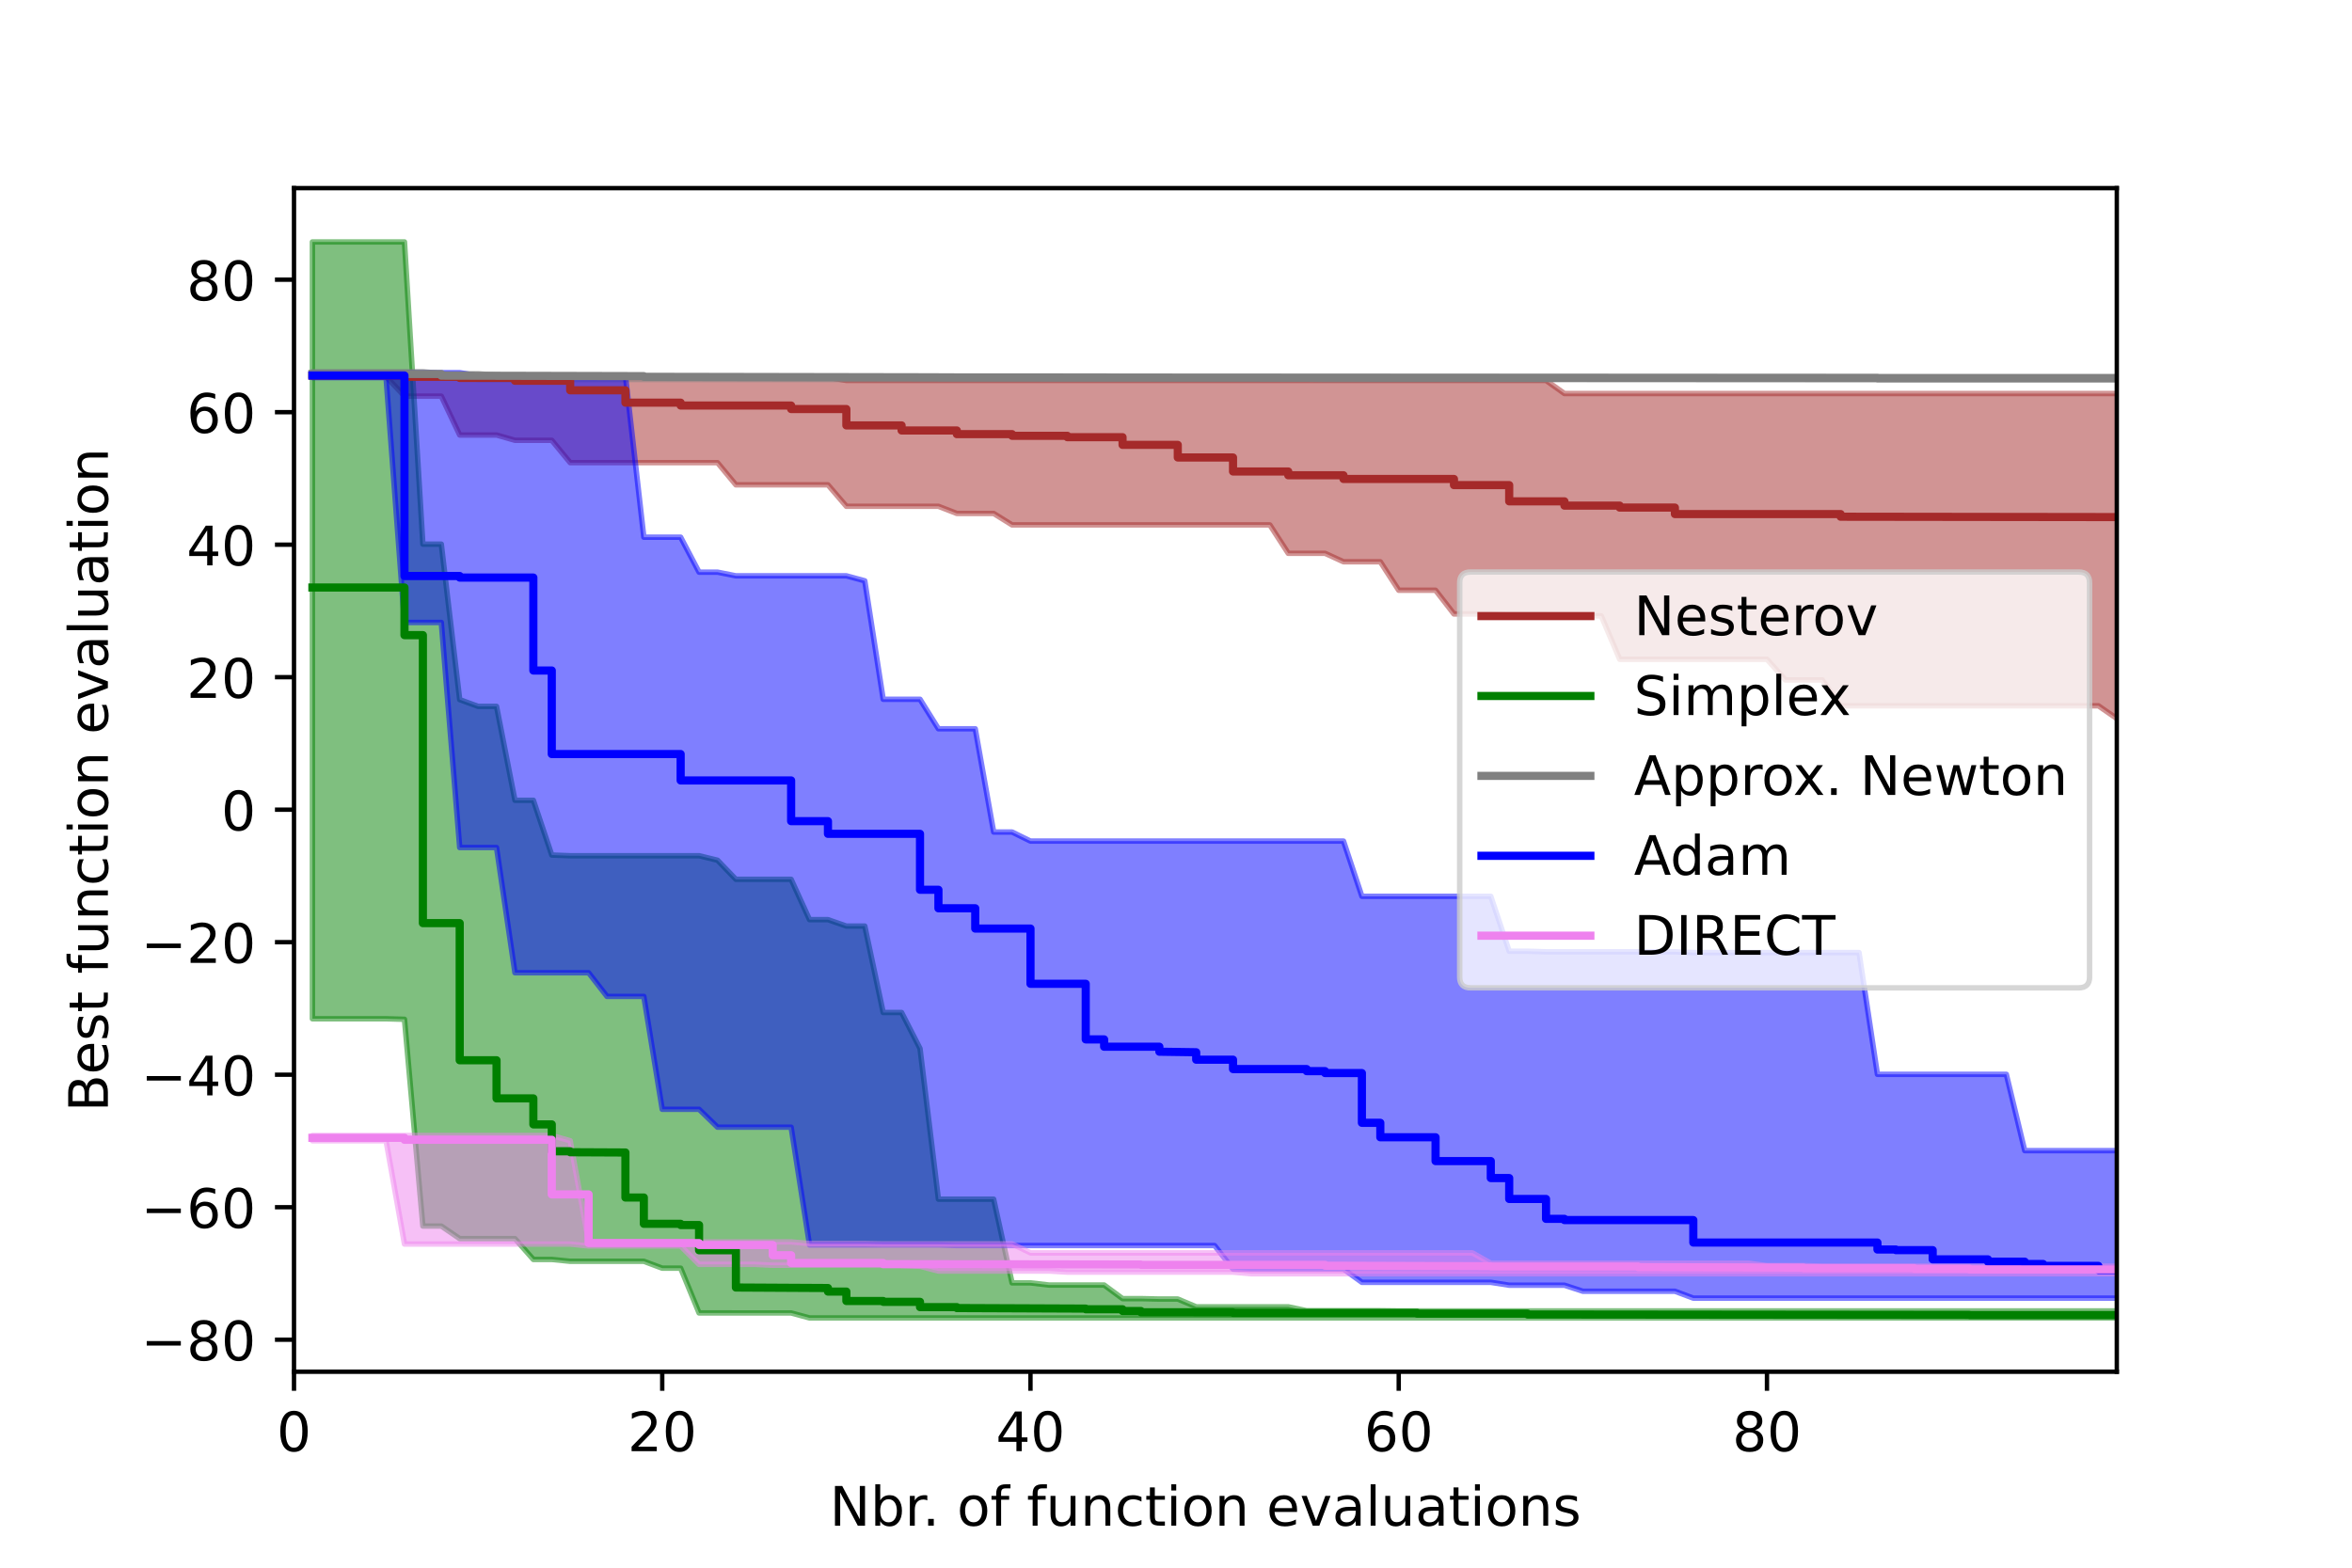 <?xml version="1.0" encoding="utf-8" standalone="no"?>
<!DOCTYPE svg PUBLIC "-//W3C//DTD SVG 1.1//EN"
  "http://www.w3.org/Graphics/SVG/1.1/DTD/svg11.dtd">
<!-- Created with matplotlib (https://matplotlib.org/) -->
<svg height="288pt" version="1.1" viewBox="0 0 432 288" width="432pt" xmlns="http://www.w3.org/2000/svg" xmlns:xlink="http://www.w3.org/1999/xlink">
 <defs>
  <style type="text/css">*{stroke-linecap:butt;stroke-linejoin:round;}</style>
 </defs>
 <g id="figure_1">
  <g id="patch_1">
   <path d="M 0 288 
L 432 288 
L 432 0 
L 0 0 
z
" style="fill:#ffffff;"/>
  </g>
  <g id="axes_1">
   <g id="patch_2">
    <path d="M 54 252 
L 388.8 252 
L 388.8 34.56 
L 54 34.56 
z
" style="fill:#ffffff;"/>
   </g>
   <g id="PolyCollection_1">
    <defs>
     <path d="M 57.382 -219.162 
L 57.382 -218.809 
L 60.764 -218.809 
L 64.145 -218.809 
L 67.527 -218.809 
L 70.909 -218.809 
L 74.291 -215.224 
L 77.673 -215.224 
L 81.055 -215.224 
L 84.436 -208.085 
L 87.818 -208.085 
L 91.2 -208.085 
L 94.582 -207.116 
L 97.964 -207.116 
L 101.345 -207.116 
L 104.727 -203.006 
L 108.109 -203.006 
L 111.491 -203.006 
L 114.873 -203.006 
L 118.255 -203.006 
L 121.636 -203.006 
L 125.018 -203.006 
L 128.4 -203.006 
L 131.782 -203.006 
L 135.164 -198.929 
L 138.545 -198.929 
L 141.927 -198.929 
L 145.309 -198.929 
L 148.691 -198.929 
L 152.073 -198.929 
L 155.455 -194.987 
L 158.836 -194.987 
L 162.218 -194.987 
L 165.6 -194.987 
L 168.982 -194.987 
L 172.364 -194.987 
L 175.745 -193.675 
L 179.127 -193.675 
L 182.509 -193.675 
L 185.891 -191.568 
L 189.273 -191.568 
L 192.655 -191.568 
L 196.036 -191.568 
L 199.418 -191.568 
L 202.8 -191.568 
L 206.182 -191.568 
L 209.564 -191.568 
L 212.945 -191.568 
L 216.327 -191.568 
L 219.709 -191.568 
L 223.091 -191.568 
L 226.473 -191.568 
L 229.855 -191.568 
L 233.236 -191.568 
L 236.618 -186.347 
L 240 -186.347 
L 243.382 -186.347 
L 246.764 -184.798 
L 250.145 -184.798 
L 253.527 -184.798 
L 256.909 -179.564 
L 260.291 -179.564 
L 263.673 -179.564 
L 267.055 -175.209 
L 270.436 -175.209 
L 273.818 -175.209 
L 277.2 -175.015 
L 280.582 -175.015 
L 283.964 -175.015 
L 287.345 -174.854 
L 290.727 -174.854 
L 294.109 -174.854 
L 297.491 -166.886 
L 300.873 -166.886 
L 304.255 -166.886 
L 307.636 -166.886 
L 311.018 -166.886 
L 314.4 -166.886 
L 317.782 -166.886 
L 321.164 -166.886 
L 324.545 -166.886 
L 327.927 -163.089 
L 331.309 -163.089 
L 334.691 -163.089 
L 338.073 -158.341 
L 341.455 -158.341 
L 344.836 -158.341 
L 348.218 -158.341 
L 351.6 -158.341 
L 354.982 -158.341 
L 358.364 -158.341 
L 361.745 -158.341 
L 365.127 -158.341 
L 368.509 -158.341 
L 371.891 -158.341 
L 375.273 -158.341 
L 378.655 -158.341 
L 382.036 -158.341 
L 385.418 -158.341 
L 388.8 -155.998 
L 392.182 -155.998 
L 392.182 -215.705 
L 392.182 -215.705 
L 388.8 -215.705 
L 385.418 -215.705 
L 382.036 -215.705 
L 378.655 -215.705 
L 375.273 -215.705 
L 371.891 -215.705 
L 368.509 -215.705 
L 365.127 -215.705 
L 361.745 -215.705 
L 358.364 -215.705 
L 354.982 -215.705 
L 351.6 -215.705 
L 348.218 -215.705 
L 344.836 -215.705 
L 341.455 -215.705 
L 338.073 -215.705 
L 334.691 -215.705 
L 331.309 -215.705 
L 327.927 -215.705 
L 324.545 -215.705 
L 321.164 -215.705 
L 317.782 -215.705 
L 314.4 -215.705 
L 311.018 -215.705 
L 307.636 -215.705 
L 304.255 -215.705 
L 300.873 -215.705 
L 297.491 -215.705 
L 294.109 -215.705 
L 290.727 -215.705 
L 287.345 -215.705 
L 283.964 -218.11 
L 280.582 -218.11 
L 277.2 -218.11 
L 273.818 -218.11 
L 270.436 -218.11 
L 267.055 -218.11 
L 263.673 -218.11 
L 260.291 -218.11 
L 256.909 -218.11 
L 253.527 -218.11 
L 250.145 -218.11 
L 246.764 -218.11 
L 243.382 -218.11 
L 240 -218.11 
L 236.618 -218.11 
L 233.236 -218.11 
L 229.855 -218.11 
L 226.473 -218.11 
L 223.091 -218.11 
L 219.709 -218.11 
L 216.327 -218.11 
L 212.945 -218.11 
L 209.564 -218.11 
L 206.182 -218.11 
L 202.8 -218.11 
L 199.418 -218.11 
L 196.036 -218.11 
L 192.655 -218.11 
L 189.273 -218.11 
L 185.891 -218.11 
L 182.509 -218.11 
L 179.127 -218.11 
L 175.745 -218.11 
L 172.364 -218.11 
L 168.982 -218.11 
L 165.6 -218.11 
L 162.218 -218.11 
L 158.836 -218.11 
L 155.455 -218.11 
L 152.073 -218.664 
L 148.691 -218.664 
L 145.309 -218.664 
L 141.927 -218.664 
L 138.545 -218.664 
L 135.164 -218.664 
L 131.782 -218.664 
L 128.4 -218.664 
L 125.018 -218.664 
L 121.636 -218.664 
L 118.255 -218.664 
L 114.873 -218.664 
L 111.491 -219.064 
L 108.109 -219.064 
L 104.727 -219.064 
L 101.345 -219.064 
L 97.964 -219.064 
L 94.582 -219.064 
L 91.2 -219.064 
L 87.818 -219.064 
L 84.436 -219.064 
L 81.055 -219.064 
L 77.673 -219.064 
L 74.291 -219.064 
L 70.909 -219.162 
L 67.527 -219.162 
L 64.145 -219.162 
L 60.764 -219.162 
L 57.382 -219.162 
z
" id="mdf83795878" style="stroke:#a52a2a;stroke-opacity:0.5;"/>
    </defs>
    <g clip-path="url(#pe76fc54793)">
     <use style="fill:#a52a2a;fill-opacity:0.5;stroke:#a52a2a;stroke-opacity:0.5;" x="0" xlink:href="#mdf83795878" y="288"/>
    </g>
   </g>
   <g id="PolyCollection_2">
    <defs>
     <path d="M 57.382 -243.556 
L 57.382 -100.841 
L 60.764 -100.841 
L 64.145 -100.841 
L 67.527 -100.841 
L 70.909 -100.841 
L 74.291 -100.745 
L 77.673 -62.761 
L 81.055 -62.761 
L 84.436 -60.451 
L 87.818 -60.451 
L 91.2 -60.451 
L 94.582 -60.451 
L 97.964 -56.627 
L 101.345 -56.627 
L 104.727 -56.288 
L 108.109 -56.288 
L 111.491 -56.288 
L 114.873 -56.288 
L 118.255 -56.288 
L 121.636 -55.022 
L 125.018 -55.022 
L 128.4 -46.799 
L 131.782 -46.799 
L 135.164 -46.794 
L 138.545 -46.794 
L 141.927 -46.794 
L 145.309 -46.794 
L 148.691 -45.884 
L 152.073 -45.884 
L 155.455 -45.884 
L 158.836 -45.884 
L 162.218 -45.884 
L 165.6 -45.884 
L 168.982 -45.884 
L 172.364 -45.884 
L 175.745 -45.884 
L 179.127 -45.884 
L 182.509 -45.884 
L 185.891 -45.884 
L 189.273 -45.884 
L 192.655 -45.884 
L 196.036 -45.884 
L 199.418 -45.884 
L 202.8 -45.884 
L 206.182 -45.884 
L 209.564 -45.884 
L 212.945 -45.884 
L 216.327 -45.884 
L 219.709 -45.884 
L 223.091 -45.884 
L 226.473 -45.884 
L 229.855 -45.884 
L 233.236 -45.884 
L 236.618 -45.884 
L 240 -45.884 
L 243.382 -45.884 
L 246.764 -45.884 
L 250.145 -45.884 
L 253.527 -45.884 
L 256.909 -45.884 
L 260.291 -45.884 
L 263.673 -45.884 
L 267.055 -45.884 
L 270.436 -45.884 
L 273.818 -45.884 
L 277.2 -45.884 
L 280.582 -45.884 
L 283.964 -45.884 
L 287.345 -45.884 
L 290.727 -45.884 
L 294.109 -45.884 
L 297.491 -45.884 
L 300.873 -45.884 
L 304.255 -45.884 
L 307.636 -45.884 
L 311.018 -45.884 
L 314.4 -45.884 
L 317.782 -45.884 
L 321.164 -45.884 
L 324.545 -45.884 
L 327.927 -45.884 
L 331.309 -45.884 
L 334.691 -45.884 
L 338.073 -45.884 
L 341.455 -45.884 
L 344.836 -45.884 
L 348.218 -45.884 
L 351.6 -45.884 
L 354.982 -45.884 
L 358.364 -45.884 
L 361.745 -45.884 
L 365.127 -45.884 
L 368.509 -45.884 
L 371.891 -45.884 
L 375.273 -45.884 
L 378.655 -45.884 
L 382.036 -45.884 
L 385.418 -45.884 
L 388.8 -45.884 
L 392.182 -45.884 
L 392.182 -47.169 
L 392.182 -47.169 
L 388.8 -47.169 
L 385.418 -47.169 
L 382.036 -47.169 
L 378.655 -47.169 
L 375.273 -47.169 
L 371.891 -47.169 
L 368.509 -47.169 
L 365.127 -47.169 
L 361.745 -47.169 
L 358.364 -47.169 
L 354.982 -47.169 
L 351.6 -47.169 
L 348.218 -47.169 
L 344.836 -47.169 
L 341.455 -47.169 
L 338.073 -47.169 
L 334.691 -47.169 
L 331.309 -47.169 
L 327.927 -47.169 
L 324.545 -47.169 
L 321.164 -47.169 
L 317.782 -47.169 
L 314.4 -47.169 
L 311.018 -47.169 
L 307.636 -47.169 
L 304.255 -47.169 
L 300.873 -47.169 
L 297.491 -47.169 
L 294.109 -47.169 
L 290.727 -47.169 
L 287.345 -47.169 
L 283.964 -47.169 
L 280.582 -47.169 
L 277.2 -47.169 
L 273.818 -47.169 
L 270.436 -47.169 
L 267.055 -47.169 
L 263.673 -47.169 
L 260.291 -47.169 
L 256.909 -47.169 
L 253.527 -47.21 
L 250.145 -47.21 
L 246.764 -47.21 
L 243.382 -47.21 
L 240 -47.21 
L 236.618 -47.922 
L 233.236 -47.922 
L 229.855 -47.922 
L 226.473 -47.922 
L 223.091 -47.922 
L 219.709 -47.922 
L 216.327 -49.354 
L 212.945 -49.354 
L 209.564 -49.43 
L 206.182 -49.43 
L 202.8 -51.93 
L 199.418 -51.93 
L 196.036 -51.93 
L 192.655 -51.93 
L 189.273 -52.323 
L 185.891 -52.323 
L 182.509 -67.694 
L 179.127 -67.694 
L 175.745 -67.694 
L 172.364 -67.694 
L 168.982 -95.38 
L 165.6 -101.988 
L 162.218 -101.988 
L 158.836 -117.872 
L 155.455 -117.872 
L 152.073 -119.051 
L 148.691 -119.051 
L 145.309 -126.457 
L 141.927 -126.457 
L 138.545 -126.457 
L 135.164 -126.457 
L 131.782 -129.971 
L 128.4 -130.796 
L 125.018 -130.796 
L 121.636 -130.796 
L 118.255 -130.796 
L 114.873 -130.796 
L 111.491 -130.796 
L 108.109 -130.796 
L 104.727 -130.796 
L 101.345 -130.921 
L 97.964 -140.98 
L 94.582 -140.98 
L 91.2 -158.229 
L 87.818 -158.229 
L 84.436 -159.47 
L 81.055 -188.034 
L 77.673 -188.034 
L 74.291 -243.556 
L 70.909 -243.556 
L 67.527 -243.556 
L 64.145 -243.556 
L 60.764 -243.556 
L 57.382 -243.556 
z
" id="mc61fdf45be" style="stroke:#008000;stroke-opacity:0.5;"/>
    </defs>
    <g clip-path="url(#pe76fc54793)">
     <use style="fill:#008000;fill-opacity:0.5;stroke:#008000;stroke-opacity:0.5;" x="0" xlink:href="#mc61fdf45be" y="288"/>
    </g>
   </g>
   <g id="PolyCollection_3">
    <defs>
     <path d="M 57.382 -219.74 
L 57.382 -219.03 
L 60.764 -219.03 
L 64.145 -219.03 
L 67.527 -219.03 
L 70.909 -219.03 
L 74.291 -219.03 
L 77.673 -219.03 
L 81.055 -218.688 
L 84.436 -218.688 
L 87.818 -218.287 
L 91.2 -218.287 
L 94.582 -218.287 
L 97.964 -218.287 
L 101.345 -218.287 
L 104.727 -218.287 
L 108.109 -218.287 
L 111.491 -218.287 
L 114.873 -218.287 
L 118.255 -218.287 
L 121.636 -218.287 
L 125.018 -218.287 
L 128.4 -218.287 
L 131.782 -218.287 
L 135.164 -218.287 
L 138.545 -218.287 
L 141.927 -218.287 
L 145.309 -218.287 
L 148.691 -218.287 
L 152.073 -218.287 
L 155.455 -218.287 
L 158.836 -218.287 
L 162.218 -218.287 
L 165.6 -218.287 
L 168.982 -218.287 
L 172.364 -218.287 
L 175.745 -218.287 
L 179.127 -218.287 
L 182.509 -218.287 
L 185.891 -218.287 
L 189.273 -218.287 
L 192.655 -218.287 
L 196.036 -218.287 
L 199.418 -218.287 
L 202.8 -218.287 
L 206.182 -218.287 
L 209.564 -218.287 
L 212.945 -218.287 
L 216.327 -218.287 
L 219.709 -218.287 
L 223.091 -218.287 
L 226.473 -218.287 
L 229.855 -218.287 
L 233.236 -218.287 
L 236.618 -218.287 
L 240 -218.287 
L 243.382 -218.237 
L 246.764 -218.237 
L 250.145 -218.237 
L 253.527 -218.237 
L 256.909 -218.237 
L 260.291 -218.237 
L 263.673 -218.237 
L 267.055 -218.237 
L 270.436 -218.237 
L 273.818 -218.237 
L 277.2 -218.237 
L 280.582 -218.237 
L 283.964 -218.237 
L 287.345 -218.237 
L 290.727 -218.237 
L 294.109 -218.237 
L 297.491 -218.237 
L 300.873 -218.237 
L 304.255 -218.237 
L 307.636 -218.237 
L 311.018 -218.237 
L 314.4 -218.237 
L 317.782 -218.237 
L 321.164 -218.237 
L 324.545 -218.237 
L 327.927 -218.237 
L 331.309 -218.237 
L 334.691 -218.237 
L 338.073 -218.237 
L 341.455 -218.237 
L 344.836 -218.237 
L 348.218 -218.237 
L 351.6 -218.237 
L 354.982 -218.237 
L 358.364 -218.237 
L 361.745 -218.237 
L 365.127 -218.237 
L 368.509 -218.237 
L 371.891 -218.237 
L 375.273 -218.237 
L 378.655 -218.237 
L 382.036 -218.237 
L 385.418 -218.237 
L 388.8 -218.237 
L 392.182 -218.237 
L 392.182 -218.848 
L 392.182 -218.848 
L 388.8 -218.848 
L 385.418 -218.848 
L 382.036 -218.848 
L 378.655 -218.848 
L 375.273 -218.848 
L 371.891 -218.848 
L 368.509 -218.848 
L 365.127 -218.848 
L 361.745 -218.848 
L 358.364 -218.848 
L 354.982 -218.848 
L 351.6 -218.848 
L 348.218 -218.848 
L 344.836 -218.848 
L 341.455 -218.848 
L 338.073 -218.848 
L 334.691 -218.848 
L 331.309 -218.848 
L 327.927 -218.848 
L 324.545 -218.848 
L 321.164 -218.848 
L 317.782 -218.848 
L 314.4 -218.848 
L 311.018 -218.848 
L 307.636 -218.848 
L 304.255 -218.848 
L 300.873 -218.848 
L 297.491 -218.848 
L 294.109 -218.848 
L 290.727 -218.848 
L 287.345 -218.848 
L 283.964 -218.848 
L 280.582 -218.848 
L 277.2 -218.848 
L 273.818 -218.848 
L 270.436 -218.848 
L 267.055 -218.848 
L 263.673 -218.848 
L 260.291 -218.848 
L 256.909 -218.848 
L 253.527 -218.848 
L 250.145 -218.848 
L 246.764 -218.848 
L 243.382 -218.848 
L 240 -218.848 
L 236.618 -218.848 
L 233.236 -218.848 
L 229.855 -218.848 
L 226.473 -218.848 
L 223.091 -218.848 
L 219.709 -218.848 
L 216.327 -218.848 
L 212.945 -218.848 
L 209.564 -218.848 
L 206.182 -218.848 
L 202.8 -218.936 
L 199.418 -218.936 
L 196.036 -218.936 
L 192.655 -218.936 
L 189.273 -218.936 
L 185.891 -218.936 
L 182.509 -218.936 
L 179.127 -218.936 
L 175.745 -218.936 
L 172.364 -218.936 
L 168.982 -218.936 
L 165.6 -218.936 
L 162.218 -218.936 
L 158.836 -218.936 
L 155.455 -218.936 
L 152.073 -218.936 
L 148.691 -218.936 
L 145.309 -218.936 
L 141.927 -218.936 
L 138.545 -218.936 
L 135.164 -218.936 
L 131.782 -218.936 
L 128.4 -218.936 
L 125.018 -218.936 
L 121.636 -218.936 
L 118.255 -218.978 
L 114.873 -219.043 
L 111.491 -219.043 
L 108.109 -219.043 
L 104.727 -219.043 
L 101.345 -219.043 
L 97.964 -219.043 
L 94.582 -219.043 
L 91.2 -219.043 
L 87.818 -219.36 
L 84.436 -219.36 
L 81.055 -219.36 
L 77.673 -219.74 
L 74.291 -219.74 
L 70.909 -219.74 
L 67.527 -219.74 
L 64.145 -219.74 
L 60.764 -219.74 
L 57.382 -219.74 
z
" id="m594ac727c5" style="stroke:#808080;stroke-opacity:0.5;"/>
    </defs>
    <g clip-path="url(#pe76fc54793)">
     <use style="fill:#808080;fill-opacity:0.5;stroke:#808080;stroke-opacity:0.5;" x="0" xlink:href="#m594ac727c5" y="288"/>
    </g>
   </g>
   <g id="PolyCollection_4">
    <defs>
     <path d="M 57.382 -219.541 
L 57.382 -218.633 
L 60.764 -218.633 
L 64.145 -218.633 
L 67.527 -218.633 
L 70.909 -218.633 
L 74.291 -173.651 
L 77.673 -173.651 
L 81.055 -173.651 
L 84.436 -132.297 
L 87.818 -132.297 
L 91.2 -132.297 
L 94.582 -109.298 
L 97.964 -109.298 
L 101.345 -109.298 
L 104.727 -109.298 
L 108.109 -109.298 
L 111.491 -104.947 
L 114.873 -104.947 
L 118.255 -104.947 
L 121.636 -84.212 
L 125.018 -84.212 
L 128.4 -84.212 
L 131.782 -80.928 
L 135.164 -80.928 
L 138.545 -80.928 
L 141.927 -80.928 
L 145.309 -80.928 
L 148.691 -59.287 
L 152.073 -59.287 
L 155.455 -59.287 
L 158.836 -59.287 
L 162.218 -59.287 
L 165.6 -59.287 
L 168.982 -59.287 
L 172.364 -59.287 
L 175.745 -59.18 
L 179.127 -59.18 
L 182.509 -59.18 
L 185.891 -59.18 
L 189.273 -59.18 
L 192.655 -59.18 
L 196.036 -59.18 
L 199.418 -59.18 
L 202.8 -59.18 
L 206.182 -59.18 
L 209.564 -59.18 
L 212.945 -59.18 
L 216.327 -59.18 
L 219.709 -59.18 
L 223.091 -59.18 
L 226.473 -54.866 
L 229.855 -54.866 
L 233.236 -54.866 
L 236.618 -54.866 
L 240 -54.866 
L 243.382 -54.866 
L 246.764 -54.866 
L 250.145 -52.42 
L 253.527 -52.42 
L 256.909 -52.42 
L 260.291 -52.42 
L 263.673 -52.42 
L 267.055 -52.42 
L 270.436 -52.42 
L 273.818 -52.42 
L 277.2 -51.893 
L 280.582 -51.893 
L 283.964 -51.893 
L 287.345 -51.893 
L 290.727 -50.787 
L 294.109 -50.787 
L 297.491 -50.787 
L 300.873 -50.787 
L 304.255 -50.787 
L 307.636 -50.787 
L 311.018 -49.519 
L 314.4 -49.519 
L 317.782 -49.519 
L 321.164 -49.519 
L 324.545 -49.519 
L 327.927 -49.519 
L 331.309 -49.519 
L 334.691 -49.519 
L 338.073 -49.519 
L 341.455 -49.519 
L 344.836 -49.519 
L 348.218 -49.519 
L 351.6 -49.519 
L 354.982 -49.519 
L 358.364 -49.519 
L 361.745 -49.519 
L 365.127 -49.519 
L 368.509 -49.519 
L 371.891 -49.519 
L 375.273 -49.519 
L 378.655 -49.519 
L 382.036 -49.519 
L 385.418 -49.519 
L 388.8 -49.519 
L 392.182 -49.519 
L 392.182 -76.615 
L 392.182 -76.615 
L 388.8 -76.615 
L 385.418 -76.615 
L 382.036 -76.615 
L 378.655 -76.615 
L 375.273 -76.615 
L 371.891 -76.615 
L 368.509 -90.634 
L 365.127 -90.634 
L 361.745 -90.634 
L 358.364 -90.634 
L 354.982 -90.634 
L 351.6 -90.634 
L 348.218 -90.634 
L 344.836 -90.634 
L 341.455 -113.003 
L 338.073 -113.003 
L 334.691 -113.003 
L 331.309 -113.003 
L 327.927 -113.003 
L 324.545 -113.003 
L 321.164 -113.003 
L 317.782 -113.003 
L 314.4 -113.003 
L 311.018 -113.003 
L 307.636 -113.145 
L 304.255 -113.145 
L 300.873 -113.145 
L 297.491 -113.145 
L 294.109 -113.145 
L 290.727 -113.145 
L 287.345 -113.145 
L 283.964 -113.145 
L 280.582 -113.25 
L 277.2 -113.25 
L 273.818 -123.343 
L 270.436 -123.343 
L 267.055 -123.343 
L 263.673 -123.343 
L 260.291 -123.343 
L 256.909 -123.343 
L 253.527 -123.343 
L 250.145 -123.343 
L 246.764 -133.484 
L 243.382 -133.484 
L 240 -133.484 
L 236.618 -133.484 
L 233.236 -133.484 
L 229.855 -133.484 
L 226.473 -133.484 
L 223.091 -133.484 
L 219.709 -133.484 
L 216.327 -133.484 
L 212.945 -133.484 
L 209.564 -133.484 
L 206.182 -133.484 
L 202.8 -133.484 
L 199.418 -133.484 
L 196.036 -133.484 
L 192.655 -133.484 
L 189.273 -133.484 
L 185.891 -135.145 
L 182.509 -135.145 
L 179.127 -154.115 
L 175.745 -154.115 
L 172.364 -154.115 
L 168.982 -159.536 
L 165.6 -159.536 
L 162.218 -159.536 
L 158.836 -181.295 
L 155.455 -182.216 
L 152.073 -182.216 
L 148.691 -182.216 
L 145.309 -182.216 
L 141.927 -182.216 
L 138.545 -182.216 
L 135.164 -182.216 
L 131.782 -182.89 
L 128.4 -182.89 
L 125.018 -189.312 
L 121.636 -189.312 
L 118.255 -189.312 
L 114.873 -218.965 
L 111.491 -218.965 
L 108.109 -218.965 
L 104.727 -218.965 
L 101.345 -218.965 
L 97.964 -218.965 
L 94.582 -218.965 
L 91.2 -218.965 
L 87.818 -218.965 
L 84.436 -219.541 
L 81.055 -219.541 
L 77.673 -219.541 
L 74.291 -219.541 
L 70.909 -219.541 
L 67.527 -219.541 
L 64.145 -219.541 
L 60.764 -219.541 
L 57.382 -219.541 
z
" id="m7c2bb542c2" style="stroke:#0000ff;stroke-opacity:0.5;"/>
    </defs>
    <g clip-path="url(#pe76fc54793)">
     <use style="fill:#0000ff;fill-opacity:0.5;stroke:#0000ff;stroke-opacity:0.5;" x="0" xlink:href="#m7c2bb542c2" y="288"/>
    </g>
   </g>
   <g id="PolyCollection_5">
    <defs>
     <path d="M 57.382 -79.39 
L 57.382 -78.435 
L 60.764 -78.435 
L 64.145 -78.435 
L 67.527 -78.435 
L 70.909 -78.435 
L 74.291 -59.457 
L 77.673 -59.457 
L 81.055 -59.457 
L 84.436 -59.457 
L 87.818 -59.457 
L 91.2 -59.457 
L 94.582 -59.457 
L 97.964 -59.457 
L 101.345 -59.457 
L 104.727 -59.457 
L 108.109 -59.104 
L 111.491 -59.104 
L 114.873 -59.104 
L 118.255 -59.104 
L 121.636 -59.104 
L 125.018 -59.104 
L 128.4 -55.725 
L 131.782 -55.725 
L 135.164 -55.725 
L 138.545 -55.725 
L 141.927 -55.564 
L 145.309 -55.564 
L 148.691 -55.564 
L 152.073 -55.564 
L 155.455 -55.564 
L 158.836 -55.564 
L 162.218 -55.547 
L 165.6 -55.547 
L 168.982 -55.377 
L 172.364 -54.497 
L 175.745 -54.497 
L 179.127 -54.497 
L 182.509 -54.497 
L 185.891 -54.497 
L 189.273 -54.497 
L 192.655 -54.497 
L 196.036 -54.3 
L 199.418 -54.3 
L 202.8 -54.3 
L 206.182 -54.3 
L 209.564 -54.3 
L 212.945 -54.3 
L 216.327 -54.3 
L 219.709 -54.3 
L 223.091 -54.3 
L 226.473 -54.3 
L 229.855 -53.996 
L 233.236 -53.996 
L 236.618 -53.996 
L 240 -53.996 
L 243.382 -53.996 
L 246.764 -53.996 
L 250.145 -53.996 
L 253.527 -53.996 
L 256.909 -53.996 
L 260.291 -53.996 
L 263.673 -53.996 
L 267.055 -53.996 
L 270.436 -53.996 
L 273.818 -53.996 
L 277.2 -53.996 
L 280.582 -53.996 
L 283.964 -53.996 
L 287.345 -53.996 
L 290.727 -53.996 
L 294.109 -53.996 
L 297.491 -53.996 
L 300.873 -53.996 
L 304.255 -53.996 
L 307.636 -53.996 
L 311.018 -53.996 
L 314.4 -53.996 
L 317.782 -53.996 
L 321.164 -53.996 
L 324.545 -53.996 
L 327.927 -53.996 
L 331.309 -53.996 
L 334.691 -53.996 
L 338.073 -53.996 
L 341.455 -53.996 
L 344.836 -53.996 
L 348.218 -53.996 
L 351.6 -53.996 
L 354.982 -53.996 
L 358.364 -53.996 
L 361.745 -53.996 
L 365.127 -53.996 
L 368.509 -53.996 
L 371.891 -53.996 
L 375.273 -53.996 
L 378.655 -53.996 
L 382.036 -53.996 
L 385.418 -53.996 
L 388.8 -53.996 
L 392.182 -53.996 
L 392.182 -55.384 
L 392.182 -55.384 
L 388.8 -55.384 
L 385.418 -55.384 
L 382.036 -55.384 
L 378.655 -55.384 
L 375.273 -55.384 
L 371.891 -55.384 
L 368.509 -55.384 
L 365.127 -55.384 
L 361.745 -55.384 
L 358.364 -55.384 
L 354.982 -55.384 
L 351.6 -55.384 
L 348.218 -55.384 
L 344.836 -55.384 
L 341.455 -55.384 
L 338.073 -55.384 
L 334.691 -55.384 
L 331.309 -55.485 
L 327.927 -55.485 
L 324.545 -55.485 
L 321.164 -55.921 
L 317.782 -55.921 
L 314.4 -55.921 
L 311.018 -55.921 
L 307.636 -55.921 
L 304.255 -55.921 
L 300.873 -55.921 
L 297.491 -55.921 
L 294.109 -55.921 
L 290.727 -55.921 
L 287.345 -55.921 
L 283.964 -55.921 
L 280.582 -55.921 
L 277.2 -55.921 
L 273.818 -55.921 
L 270.436 -57.832 
L 267.055 -57.832 
L 263.673 -57.832 
L 260.291 -57.832 
L 256.909 -57.832 
L 253.527 -57.832 
L 250.145 -57.832 
L 246.764 -57.832 
L 243.382 -57.832 
L 240 -57.832 
L 236.618 -57.832 
L 233.236 -57.832 
L 229.855 -57.832 
L 226.473 -57.832 
L 223.091 -57.832 
L 219.709 -57.832 
L 216.327 -57.832 
L 212.945 -57.832 
L 209.564 -57.832 
L 206.182 -57.832 
L 202.8 -57.832 
L 199.418 -57.832 
L 196.036 -57.832 
L 192.655 -57.832 
L 189.273 -57.832 
L 185.891 -59.48 
L 182.509 -59.48 
L 179.127 -59.48 
L 175.745 -59.48 
L 172.364 -59.48 
L 168.982 -59.48 
L 165.6 -59.48 
L 162.218 -59.48 
L 158.836 -59.541 
L 155.455 -59.541 
L 152.073 -59.541 
L 148.691 -59.541 
L 145.309 -59.851 
L 141.927 -59.851 
L 138.545 -59.851 
L 135.164 -59.851 
L 131.782 -59.851 
L 128.4 -59.851 
L 125.018 -59.853 
L 121.636 -59.853 
L 118.255 -59.853 
L 114.873 -59.853 
L 111.491 -59.853 
L 108.109 -59.853 
L 104.727 -78.435 
L 101.345 -79.39 
L 97.964 -79.39 
L 94.582 -79.39 
L 91.2 -79.39 
L 87.818 -79.39 
L 84.436 -79.39 
L 81.055 -79.39 
L 77.673 -79.39 
L 74.291 -79.39 
L 70.909 -79.39 
L 67.527 -79.39 
L 64.145 -79.39 
L 60.764 -79.39 
L 57.382 -79.39 
z
" id="m36458a3544" style="stroke:#ee82ee;stroke-opacity:0.5;"/>
    </defs>
    <g clip-path="url(#pe76fc54793)">
     <use style="fill:#ee82ee;fill-opacity:0.5;stroke:#ee82ee;stroke-opacity:0.5;" x="0" xlink:href="#m36458a3544" y="288"/>
    </g>
   </g>
   <g id="matplotlib.axis_1">
    <g id="xtick_1">
     <g id="line2d_1">
      <defs>
       <path d="M 0 0 
L 0 3.5 
" id="m6d7872e4b7" style="stroke:#000000;stroke-width:0.8;"/>
      </defs>
      <g>
       <use style="stroke:#000000;stroke-width:0.8;" x="54" xlink:href="#m6d7872e4b7" y="252"/>
      </g>
     </g>
     <g id="text_1">
      <!-- 0 -->
      <g transform="translate(50.819 266.598)scale(0.1 -0.1)">
       <defs>
        <path d="M 31.781 66.406 
Q 24.172 66.406 20.328 58.906 
Q 16.5 51.422 16.5 36.375 
Q 16.5 21.391 20.328 13.891 
Q 24.172 6.391 31.781 6.391 
Q 39.453 6.391 43.281 13.891 
Q 47.125 21.391 47.125 36.375 
Q 47.125 51.422 43.281 58.906 
Q 39.453 66.406 31.781 66.406 
z
M 31.781 74.219 
Q 44.047 74.219 50.516 64.516 
Q 56.984 54.828 56.984 36.375 
Q 56.984 17.969 50.516 8.266 
Q 44.047 -1.422 31.781 -1.422 
Q 19.531 -1.422 13.062 8.266 
Q 6.594 17.969 6.594 36.375 
Q 6.594 54.828 13.062 64.516 
Q 19.531 74.219 31.781 74.219 
z
" id="DejaVuSans-48"/>
       </defs>
       <use xlink:href="#DejaVuSans-48"/>
      </g>
     </g>
    </g>
    <g id="xtick_2">
     <g id="line2d_2">
      <g>
       <use style="stroke:#000000;stroke-width:0.8;" x="121.636" xlink:href="#m6d7872e4b7" y="252"/>
      </g>
     </g>
     <g id="text_2">
      <!-- 20 -->
      <g transform="translate(115.274 266.598)scale(0.1 -0.1)">
       <defs>
        <path d="M 19.188 8.297 
L 53.609 8.297 
L 53.609 0 
L 7.328 0 
L 7.328 8.297 
Q 12.938 14.109 22.625 23.891 
Q 32.328 33.688 34.812 36.531 
Q 39.547 41.844 41.422 45.531 
Q 43.312 49.219 43.312 52.781 
Q 43.312 58.594 39.234 62.25 
Q 35.156 65.922 28.609 65.922 
Q 23.969 65.922 18.812 64.312 
Q 13.672 62.703 7.812 59.422 
L 7.812 69.391 
Q 13.766 71.781 18.938 73 
Q 24.125 74.219 28.422 74.219 
Q 39.75 74.219 46.484 68.547 
Q 53.219 62.891 53.219 53.422 
Q 53.219 48.922 51.531 44.891 
Q 49.859 40.875 45.406 35.406 
Q 44.188 33.984 37.641 27.219 
Q 31.109 20.453 19.188 8.297 
z
" id="DejaVuSans-50"/>
       </defs>
       <use xlink:href="#DejaVuSans-50"/>
       <use x="63.623" xlink:href="#DejaVuSans-48"/>
      </g>
     </g>
    </g>
    <g id="xtick_3">
     <g id="line2d_3">
      <g>
       <use style="stroke:#000000;stroke-width:0.8;" x="189.273" xlink:href="#m6d7872e4b7" y="252"/>
      </g>
     </g>
     <g id="text_3">
      <!-- 40 -->
      <g transform="translate(182.91 266.598)scale(0.1 -0.1)">
       <defs>
        <path d="M 37.797 64.312 
L 12.891 25.391 
L 37.797 25.391 
z
M 35.203 72.906 
L 47.609 72.906 
L 47.609 25.391 
L 58.016 25.391 
L 58.016 17.188 
L 47.609 17.188 
L 47.609 0 
L 37.797 0 
L 37.797 17.188 
L 4.891 17.188 
L 4.891 26.703 
z
" id="DejaVuSans-52"/>
       </defs>
       <use xlink:href="#DejaVuSans-52"/>
       <use x="63.623" xlink:href="#DejaVuSans-48"/>
      </g>
     </g>
    </g>
    <g id="xtick_4">
     <g id="line2d_4">
      <g>
       <use style="stroke:#000000;stroke-width:0.8;" x="256.909" xlink:href="#m6d7872e4b7" y="252"/>
      </g>
     </g>
     <g id="text_4">
      <!-- 60 -->
      <g transform="translate(250.547 266.598)scale(0.1 -0.1)">
       <defs>
        <path d="M 33.016 40.375 
Q 26.375 40.375 22.484 35.828 
Q 18.609 31.297 18.609 23.391 
Q 18.609 15.531 22.484 10.953 
Q 26.375 6.391 33.016 6.391 
Q 39.656 6.391 43.531 10.953 
Q 47.406 15.531 47.406 23.391 
Q 47.406 31.297 43.531 35.828 
Q 39.656 40.375 33.016 40.375 
z
M 52.594 71.297 
L 52.594 62.312 
Q 48.875 64.062 45.094 64.984 
Q 41.312 65.922 37.594 65.922 
Q 27.828 65.922 22.672 59.328 
Q 17.531 52.734 16.797 39.406 
Q 19.672 43.656 24.016 45.922 
Q 28.375 48.188 33.594 48.188 
Q 44.578 48.188 50.953 41.516 
Q 57.328 34.859 57.328 23.391 
Q 57.328 12.156 50.688 5.359 
Q 44.047 -1.422 33.016 -1.422 
Q 20.359 -1.422 13.672 8.266 
Q 6.984 17.969 6.984 36.375 
Q 6.984 53.656 15.188 63.938 
Q 23.391 74.219 37.203 74.219 
Q 40.922 74.219 44.703 73.484 
Q 48.484 72.75 52.594 71.297 
z
" id="DejaVuSans-54"/>
       </defs>
       <use xlink:href="#DejaVuSans-54"/>
       <use x="63.623" xlink:href="#DejaVuSans-48"/>
      </g>
     </g>
    </g>
    <g id="xtick_5">
     <g id="line2d_5">
      <g>
       <use style="stroke:#000000;stroke-width:0.8;" x="324.545" xlink:href="#m6d7872e4b7" y="252"/>
      </g>
     </g>
     <g id="text_5">
      <!-- 80 -->
      <g transform="translate(318.183 266.598)scale(0.1 -0.1)">
       <defs>
        <path d="M 31.781 34.625 
Q 24.75 34.625 20.719 30.859 
Q 16.703 27.094 16.703 20.516 
Q 16.703 13.922 20.719 10.156 
Q 24.75 6.391 31.781 6.391 
Q 38.812 6.391 42.859 10.172 
Q 46.922 13.969 46.922 20.516 
Q 46.922 27.094 42.891 30.859 
Q 38.875 34.625 31.781 34.625 
z
M 21.922 38.812 
Q 15.578 40.375 12.031 44.719 
Q 8.5 49.078 8.5 55.328 
Q 8.5 64.062 14.719 69.141 
Q 20.953 74.219 31.781 74.219 
Q 42.672 74.219 48.875 69.141 
Q 55.078 64.062 55.078 55.328 
Q 55.078 49.078 51.531 44.719 
Q 48 40.375 41.703 38.812 
Q 48.828 37.156 52.797 32.312 
Q 56.781 27.484 56.781 20.516 
Q 56.781 9.906 50.312 4.234 
Q 43.844 -1.422 31.781 -1.422 
Q 19.734 -1.422 13.25 4.234 
Q 6.781 9.906 6.781 20.516 
Q 6.781 27.484 10.781 32.312 
Q 14.797 37.156 21.922 38.812 
z
M 18.312 54.391 
Q 18.312 48.734 21.844 45.562 
Q 25.391 42.391 31.781 42.391 
Q 38.141 42.391 41.719 45.562 
Q 45.312 48.734 45.312 54.391 
Q 45.312 60.062 41.719 63.234 
Q 38.141 66.406 31.781 66.406 
Q 25.391 66.406 21.844 63.234 
Q 18.312 60.062 18.312 54.391 
z
" id="DejaVuSans-56"/>
       </defs>
       <use xlink:href="#DejaVuSans-56"/>
       <use x="63.623" xlink:href="#DejaVuSans-48"/>
      </g>
     </g>
    </g>
    <g id="text_6">
     <!-- Nbr. of function evaluations -->
     <g transform="translate(152.382 280.277)scale(0.1 -0.1)">
      <defs>
       <path d="M 9.812 72.906 
L 23.094 72.906 
L 55.422 11.922 
L 55.422 72.906 
L 64.984 72.906 
L 64.984 0 
L 51.703 0 
L 19.391 60.984 
L 19.391 0 
L 9.812 0 
z
" id="DejaVuSans-78"/>
       <path d="M 48.688 27.297 
Q 48.688 37.203 44.609 42.844 
Q 40.531 48.484 33.406 48.484 
Q 26.266 48.484 22.188 42.844 
Q 18.109 37.203 18.109 27.297 
Q 18.109 17.391 22.188 11.75 
Q 26.266 6.109 33.406 6.109 
Q 40.531 6.109 44.609 11.75 
Q 48.688 17.391 48.688 27.297 
z
M 18.109 46.391 
Q 20.953 51.266 25.266 53.625 
Q 29.594 56 35.594 56 
Q 45.562 56 51.781 48.094 
Q 58.016 40.188 58.016 27.297 
Q 58.016 14.406 51.781 6.484 
Q 45.562 -1.422 35.594 -1.422 
Q 29.594 -1.422 25.266 0.953 
Q 20.953 3.328 18.109 8.203 
L 18.109 0 
L 9.078 0 
L 9.078 75.984 
L 18.109 75.984 
z
" id="DejaVuSans-98"/>
       <path d="M 41.109 46.297 
Q 39.594 47.172 37.812 47.578 
Q 36.031 48 33.891 48 
Q 26.266 48 22.188 43.047 
Q 18.109 38.094 18.109 28.812 
L 18.109 0 
L 9.078 0 
L 9.078 54.688 
L 18.109 54.688 
L 18.109 46.188 
Q 20.953 51.172 25.484 53.578 
Q 30.031 56 36.531 56 
Q 37.453 56 38.578 55.875 
Q 39.703 55.766 41.062 55.516 
z
" id="DejaVuSans-114"/>
       <path d="M 10.688 12.406 
L 21 12.406 
L 21 0 
L 10.688 0 
z
" id="DejaVuSans-46"/>
       <path id="DejaVuSans-32"/>
       <path d="M 30.609 48.391 
Q 23.391 48.391 19.188 42.75 
Q 14.984 37.109 14.984 27.297 
Q 14.984 17.484 19.156 11.844 
Q 23.344 6.203 30.609 6.203 
Q 37.797 6.203 41.984 11.859 
Q 46.188 17.531 46.188 27.297 
Q 46.188 37.016 41.984 42.703 
Q 37.797 48.391 30.609 48.391 
z
M 30.609 56 
Q 42.328 56 49.016 48.375 
Q 55.719 40.766 55.719 27.297 
Q 55.719 13.875 49.016 6.219 
Q 42.328 -1.422 30.609 -1.422 
Q 18.844 -1.422 12.172 6.219 
Q 5.516 13.875 5.516 27.297 
Q 5.516 40.766 12.172 48.375 
Q 18.844 56 30.609 56 
z
" id="DejaVuSans-111"/>
       <path d="M 37.109 75.984 
L 37.109 68.5 
L 28.516 68.5 
Q 23.688 68.5 21.797 66.547 
Q 19.922 64.594 19.922 59.516 
L 19.922 54.688 
L 34.719 54.688 
L 34.719 47.703 
L 19.922 47.703 
L 19.922 0 
L 10.891 0 
L 10.891 47.703 
L 2.297 47.703 
L 2.297 54.688 
L 10.891 54.688 
L 10.891 58.5 
Q 10.891 67.625 15.141 71.797 
Q 19.391 75.984 28.609 75.984 
z
" id="DejaVuSans-102"/>
       <path d="M 8.5 21.578 
L 8.5 54.688 
L 17.484 54.688 
L 17.484 21.922 
Q 17.484 14.156 20.5 10.266 
Q 23.531 6.391 29.594 6.391 
Q 36.859 6.391 41.078 11.031 
Q 45.312 15.672 45.312 23.688 
L 45.312 54.688 
L 54.297 54.688 
L 54.297 0 
L 45.312 0 
L 45.312 8.406 
Q 42.047 3.422 37.719 1 
Q 33.406 -1.422 27.688 -1.422 
Q 18.266 -1.422 13.375 4.438 
Q 8.5 10.297 8.5 21.578 
z
M 31.109 56 
z
" id="DejaVuSans-117"/>
       <path d="M 54.891 33.016 
L 54.891 0 
L 45.906 0 
L 45.906 32.719 
Q 45.906 40.484 42.875 44.328 
Q 39.844 48.188 33.797 48.188 
Q 26.516 48.188 22.312 43.547 
Q 18.109 38.922 18.109 30.906 
L 18.109 0 
L 9.078 0 
L 9.078 54.688 
L 18.109 54.688 
L 18.109 46.188 
Q 21.344 51.125 25.703 53.562 
Q 30.078 56 35.797 56 
Q 45.219 56 50.047 50.172 
Q 54.891 44.344 54.891 33.016 
z
" id="DejaVuSans-110"/>
       <path d="M 48.781 52.594 
L 48.781 44.188 
Q 44.969 46.297 41.141 47.344 
Q 37.312 48.391 33.406 48.391 
Q 24.656 48.391 19.812 42.844 
Q 14.984 37.312 14.984 27.297 
Q 14.984 17.281 19.812 11.734 
Q 24.656 6.203 33.406 6.203 
Q 37.312 6.203 41.141 7.25 
Q 44.969 8.297 48.781 10.406 
L 48.781 2.094 
Q 45.016 0.344 40.984 -0.531 
Q 36.969 -1.422 32.422 -1.422 
Q 20.062 -1.422 12.781 6.344 
Q 5.516 14.109 5.516 27.297 
Q 5.516 40.672 12.859 48.328 
Q 20.219 56 33.016 56 
Q 37.156 56 41.109 55.141 
Q 45.062 54.297 48.781 52.594 
z
" id="DejaVuSans-99"/>
       <path d="M 18.312 70.219 
L 18.312 54.688 
L 36.812 54.688 
L 36.812 47.703 
L 18.312 47.703 
L 18.312 18.016 
Q 18.312 11.328 20.141 9.422 
Q 21.969 7.516 27.594 7.516 
L 36.812 7.516 
L 36.812 0 
L 27.594 0 
Q 17.188 0 13.234 3.875 
Q 9.281 7.766 9.281 18.016 
L 9.281 47.703 
L 2.688 47.703 
L 2.688 54.688 
L 9.281 54.688 
L 9.281 70.219 
z
" id="DejaVuSans-116"/>
       <path d="M 9.422 54.688 
L 18.406 54.688 
L 18.406 0 
L 9.422 0 
z
M 9.422 75.984 
L 18.406 75.984 
L 18.406 64.594 
L 9.422 64.594 
z
" id="DejaVuSans-105"/>
       <path d="M 56.203 29.594 
L 56.203 25.203 
L 14.891 25.203 
Q 15.484 15.922 20.484 11.062 
Q 25.484 6.203 34.422 6.203 
Q 39.594 6.203 44.453 7.469 
Q 49.312 8.734 54.109 11.281 
L 54.109 2.781 
Q 49.266 0.734 44.188 -0.344 
Q 39.109 -1.422 33.891 -1.422 
Q 20.797 -1.422 13.156 6.188 
Q 5.516 13.812 5.516 26.812 
Q 5.516 40.234 12.766 48.109 
Q 20.016 56 32.328 56 
Q 43.359 56 49.781 48.891 
Q 56.203 41.797 56.203 29.594 
z
M 47.219 32.234 
Q 47.125 39.594 43.094 43.984 
Q 39.062 48.391 32.422 48.391 
Q 24.906 48.391 20.391 44.141 
Q 15.875 39.891 15.188 32.172 
z
" id="DejaVuSans-101"/>
       <path d="M 2.984 54.688 
L 12.5 54.688 
L 29.594 8.797 
L 46.688 54.688 
L 56.203 54.688 
L 35.688 0 
L 23.484 0 
z
" id="DejaVuSans-118"/>
       <path d="M 34.281 27.484 
Q 23.391 27.484 19.188 25 
Q 14.984 22.516 14.984 16.5 
Q 14.984 11.719 18.141 8.906 
Q 21.297 6.109 26.703 6.109 
Q 34.188 6.109 38.703 11.406 
Q 43.219 16.703 43.219 25.484 
L 43.219 27.484 
z
M 52.203 31.203 
L 52.203 0 
L 43.219 0 
L 43.219 8.297 
Q 40.141 3.328 35.547 0.953 
Q 30.953 -1.422 24.312 -1.422 
Q 15.922 -1.422 10.953 3.297 
Q 6 8.016 6 15.922 
Q 6 25.141 12.172 29.828 
Q 18.359 34.516 30.609 34.516 
L 43.219 34.516 
L 43.219 35.406 
Q 43.219 41.609 39.141 45 
Q 35.062 48.391 27.688 48.391 
Q 23 48.391 18.547 47.266 
Q 14.109 46.141 10.016 43.891 
L 10.016 52.203 
Q 14.938 54.109 19.578 55.047 
Q 24.219 56 28.609 56 
Q 40.484 56 46.344 49.844 
Q 52.203 43.703 52.203 31.203 
z
" id="DejaVuSans-97"/>
       <path d="M 9.422 75.984 
L 18.406 75.984 
L 18.406 0 
L 9.422 0 
z
" id="DejaVuSans-108"/>
       <path d="M 44.281 53.078 
L 44.281 44.578 
Q 40.484 46.531 36.375 47.5 
Q 32.281 48.484 27.875 48.484 
Q 21.188 48.484 17.844 46.438 
Q 14.5 44.391 14.5 40.281 
Q 14.5 37.156 16.891 35.375 
Q 19.281 33.594 26.516 31.984 
L 29.594 31.297 
Q 39.156 29.25 43.188 25.516 
Q 47.219 21.781 47.219 15.094 
Q 47.219 7.469 41.188 3.016 
Q 35.156 -1.422 24.609 -1.422 
Q 20.219 -1.422 15.453 -0.562 
Q 10.688 0.297 5.422 2 
L 5.422 11.281 
Q 10.406 8.688 15.234 7.391 
Q 20.062 6.109 24.812 6.109 
Q 31.156 6.109 34.562 8.281 
Q 37.984 10.453 37.984 14.406 
Q 37.984 18.062 35.516 20.016 
Q 33.062 21.969 24.703 23.781 
L 21.578 24.516 
Q 13.234 26.266 9.516 29.906 
Q 5.812 33.547 5.812 39.891 
Q 5.812 47.609 11.281 51.797 
Q 16.75 56 26.812 56 
Q 31.781 56 36.172 55.266 
Q 40.578 54.547 44.281 53.078 
z
" id="DejaVuSans-115"/>
      </defs>
      <use xlink:href="#DejaVuSans-78"/>
      <use x="74.805" xlink:href="#DejaVuSans-98"/>
      <use x="138.281" xlink:href="#DejaVuSans-114"/>
      <use x="170.27" xlink:href="#DejaVuSans-46"/>
      <use x="202.057" xlink:href="#DejaVuSans-32"/>
      <use x="233.844" xlink:href="#DejaVuSans-111"/>
      <use x="295.025" xlink:href="#DejaVuSans-102"/>
      <use x="330.23" xlink:href="#DejaVuSans-32"/>
      <use x="362.018" xlink:href="#DejaVuSans-102"/>
      <use x="397.223" xlink:href="#DejaVuSans-117"/>
      <use x="460.602" xlink:href="#DejaVuSans-110"/>
      <use x="523.98" xlink:href="#DejaVuSans-99"/>
      <use x="578.961" xlink:href="#DejaVuSans-116"/>
      <use x="618.17" xlink:href="#DejaVuSans-105"/>
      <use x="645.953" xlink:href="#DejaVuSans-111"/>
      <use x="707.135" xlink:href="#DejaVuSans-110"/>
      <use x="770.514" xlink:href="#DejaVuSans-32"/>
      <use x="802.301" xlink:href="#DejaVuSans-101"/>
      <use x="863.824" xlink:href="#DejaVuSans-118"/>
      <use x="923.004" xlink:href="#DejaVuSans-97"/>
      <use x="984.283" xlink:href="#DejaVuSans-108"/>
      <use x="1012.066" xlink:href="#DejaVuSans-117"/>
      <use x="1075.445" xlink:href="#DejaVuSans-97"/>
      <use x="1136.725" xlink:href="#DejaVuSans-116"/>
      <use x="1175.934" xlink:href="#DejaVuSans-105"/>
      <use x="1203.717" xlink:href="#DejaVuSans-111"/>
      <use x="1264.898" xlink:href="#DejaVuSans-110"/>
      <use x="1328.277" xlink:href="#DejaVuSans-115"/>
     </g>
    </g>
   </g>
   <g id="matplotlib.axis_2">
    <g id="ytick_1">
     <g id="line2d_6">
      <defs>
       <path d="M 0 0 
L -3.5 0 
" id="m7c9af7eea0" style="stroke:#000000;stroke-width:0.8;"/>
      </defs>
      <g>
       <use style="stroke:#000000;stroke-width:0.8;" x="54" xlink:href="#m7c9af7eea0" y="246.117"/>
      </g>
     </g>
     <g id="text_7">
      <!-- −80 -->
      <g transform="translate(25.895 249.916)scale(0.1 -0.1)">
       <defs>
        <path d="M 10.594 35.5 
L 73.188 35.5 
L 73.188 27.203 
L 10.594 27.203 
z
" id="DejaVuSans-8722"/>
       </defs>
       <use xlink:href="#DejaVuSans-8722"/>
       <use x="83.789" xlink:href="#DejaVuSans-56"/>
       <use x="147.412" xlink:href="#DejaVuSans-48"/>
      </g>
     </g>
    </g>
    <g id="ytick_2">
     <g id="line2d_7">
      <g>
       <use style="stroke:#000000;stroke-width:0.8;" x="54" xlink:href="#m7c9af7eea0" y="221.775"/>
      </g>
     </g>
     <g id="text_8">
      <!-- −60 -->
      <g transform="translate(25.895 225.574)scale(0.1 -0.1)">
       <use xlink:href="#DejaVuSans-8722"/>
       <use x="83.789" xlink:href="#DejaVuSans-54"/>
       <use x="147.412" xlink:href="#DejaVuSans-48"/>
      </g>
     </g>
    </g>
    <g id="ytick_3">
     <g id="line2d_8">
      <g>
       <use style="stroke:#000000;stroke-width:0.8;" x="54" xlink:href="#m7c9af7eea0" y="197.433"/>
      </g>
     </g>
     <g id="text_9">
      <!-- −40 -->
      <g transform="translate(25.895 201.232)scale(0.1 -0.1)">
       <use xlink:href="#DejaVuSans-8722"/>
       <use x="83.789" xlink:href="#DejaVuSans-52"/>
       <use x="147.412" xlink:href="#DejaVuSans-48"/>
      </g>
     </g>
    </g>
    <g id="ytick_4">
     <g id="line2d_9">
      <g>
       <use style="stroke:#000000;stroke-width:0.8;" x="54" xlink:href="#m7c9af7eea0" y="173.09"/>
      </g>
     </g>
     <g id="text_10">
      <!-- −20 -->
      <g transform="translate(25.895 176.89)scale(0.1 -0.1)">
       <use xlink:href="#DejaVuSans-8722"/>
       <use x="83.789" xlink:href="#DejaVuSans-50"/>
       <use x="147.412" xlink:href="#DejaVuSans-48"/>
      </g>
     </g>
    </g>
    <g id="ytick_5">
     <g id="line2d_10">
      <g>
       <use style="stroke:#000000;stroke-width:0.8;" x="54" xlink:href="#m7c9af7eea0" y="148.748"/>
      </g>
     </g>
     <g id="text_11">
      <!-- 0 -->
      <g transform="translate(40.638 152.547)scale(0.1 -0.1)">
       <use xlink:href="#DejaVuSans-48"/>
      </g>
     </g>
    </g>
    <g id="ytick_6">
     <g id="line2d_11">
      <g>
       <use style="stroke:#000000;stroke-width:0.8;" x="54" xlink:href="#m7c9af7eea0" y="124.406"/>
      </g>
     </g>
     <g id="text_12">
      <!-- 20 -->
      <g transform="translate(34.275 128.205)scale(0.1 -0.1)">
       <use xlink:href="#DejaVuSans-50"/>
       <use x="63.623" xlink:href="#DejaVuSans-48"/>
      </g>
     </g>
    </g>
    <g id="ytick_7">
     <g id="line2d_12">
      <g>
       <use style="stroke:#000000;stroke-width:0.8;" x="54" xlink:href="#m7c9af7eea0" y="100.064"/>
      </g>
     </g>
     <g id="text_13">
      <!-- 40 -->
      <g transform="translate(34.275 103.863)scale(0.1 -0.1)">
       <use xlink:href="#DejaVuSans-52"/>
       <use x="63.623" xlink:href="#DejaVuSans-48"/>
      </g>
     </g>
    </g>
    <g id="ytick_8">
     <g id="line2d_13">
      <g>
       <use style="stroke:#000000;stroke-width:0.8;" x="54" xlink:href="#m7c9af7eea0" y="75.721"/>
      </g>
     </g>
     <g id="text_14">
      <!-- 60 -->
      <g transform="translate(34.275 79.521)scale(0.1 -0.1)">
       <use xlink:href="#DejaVuSans-54"/>
       <use x="63.623" xlink:href="#DejaVuSans-48"/>
      </g>
     </g>
    </g>
    <g id="ytick_9">
     <g id="line2d_14">
      <g>
       <use style="stroke:#000000;stroke-width:0.8;" x="54" xlink:href="#m7c9af7eea0" y="51.379"/>
      </g>
     </g>
     <g id="text_15">
      <!-- 80 -->
      <g transform="translate(34.275 55.178)scale(0.1 -0.1)">
       <use xlink:href="#DejaVuSans-56"/>
       <use x="63.623" xlink:href="#DejaVuSans-48"/>
      </g>
     </g>
    </g>
    <g id="text_16">
     <!-- Best function evaluation -->
     <g transform="translate(19.816 204.253)rotate(-90)scale(0.1 -0.1)">
      <defs>
       <path d="M 19.672 34.812 
L 19.672 8.109 
L 35.5 8.109 
Q 43.453 8.109 47.281 11.406 
Q 51.125 14.703 51.125 21.484 
Q 51.125 28.328 47.281 31.562 
Q 43.453 34.812 35.5 34.812 
z
M 19.672 64.797 
L 19.672 42.828 
L 34.281 42.828 
Q 41.5 42.828 45.031 45.531 
Q 48.578 48.25 48.578 53.812 
Q 48.578 59.328 45.031 62.062 
Q 41.5 64.797 34.281 64.797 
z
M 9.812 72.906 
L 35.016 72.906 
Q 46.297 72.906 52.391 68.219 
Q 58.5 63.531 58.5 54.891 
Q 58.5 48.188 55.375 44.234 
Q 52.25 40.281 46.188 39.312 
Q 53.469 37.75 57.5 32.781 
Q 61.531 27.828 61.531 20.406 
Q 61.531 10.641 54.891 5.312 
Q 48.25 0 35.984 0 
L 9.812 0 
z
" id="DejaVuSans-66"/>
      </defs>
      <use xlink:href="#DejaVuSans-66"/>
      <use x="68.604" xlink:href="#DejaVuSans-101"/>
      <use x="130.127" xlink:href="#DejaVuSans-115"/>
      <use x="182.227" xlink:href="#DejaVuSans-116"/>
      <use x="221.436" xlink:href="#DejaVuSans-32"/>
      <use x="253.223" xlink:href="#DejaVuSans-102"/>
      <use x="288.428" xlink:href="#DejaVuSans-117"/>
      <use x="351.807" xlink:href="#DejaVuSans-110"/>
      <use x="415.186" xlink:href="#DejaVuSans-99"/>
      <use x="470.166" xlink:href="#DejaVuSans-116"/>
      <use x="509.375" xlink:href="#DejaVuSans-105"/>
      <use x="537.158" xlink:href="#DejaVuSans-111"/>
      <use x="598.34" xlink:href="#DejaVuSans-110"/>
      <use x="661.719" xlink:href="#DejaVuSans-32"/>
      <use x="693.506" xlink:href="#DejaVuSans-101"/>
      <use x="755.029" xlink:href="#DejaVuSans-118"/>
      <use x="814.209" xlink:href="#DejaVuSans-97"/>
      <use x="875.488" xlink:href="#DejaVuSans-108"/>
      <use x="903.271" xlink:href="#DejaVuSans-117"/>
      <use x="966.65" xlink:href="#DejaVuSans-97"/>
      <use x="1027.93" xlink:href="#DejaVuSans-116"/>
      <use x="1067.139" xlink:href="#DejaVuSans-105"/>
      <use x="1094.922" xlink:href="#DejaVuSans-111"/>
      <use x="1156.104" xlink:href="#DejaVuSans-110"/>
     </g>
    </g>
   </g>
   <g id="line2d_15">
    <path clip-path="url(#pe76fc54793)" d="M 57.382 69.002 
L 74.291 69.002 
L 74.291 69.222 
L 84.436 69.222 
L 84.436 69.435 
L 94.582 69.435 
L 94.582 69.948 
L 104.727 69.948 
L 104.727 71.703 
L 114.873 71.703 
L 114.873 73.971 
L 125.018 73.971 
L 125.018 74.5 
L 145.309 74.5 
L 145.309 75.143 
L 155.455 75.143 
L 155.455 78.15 
L 165.6 78.15 
L 165.6 79.083 
L 175.745 79.083 
L 175.745 79.756 
L 185.891 79.756 
L 185.891 80.06 
L 196.036 80.06 
L 196.036 80.314 
L 206.182 80.314 
L 206.182 81.727 
L 216.327 81.727 
L 216.327 84.045 
L 226.473 84.045 
L 226.473 86.619 
L 236.618 86.619 
L 236.618 87.313 
L 246.764 87.313 
L 246.764 87.993 
L 267.055 87.993 
L 267.055 89.12 
L 277.2 89.12 
L 277.2 92.101 
L 287.345 92.101 
L 287.345 92.884 
L 297.491 92.884 
L 297.491 93.247 
L 307.636 93.247 
L 307.636 94.438 
L 338.073 94.438 
L 338.073 94.928 
L 392.182 94.999 
L 392.182 94.999 
" style="fill:none;stroke:#a52a2a;stroke-linecap:square;stroke-width:1.5;"/>
   </g>
   <g id="line2d_16">
    <path clip-path="url(#pe76fc54793)" d="M 57.382 107.93 
L 74.291 107.93 
L 74.291 116.68 
L 77.673 116.68 
L 77.673 169.589 
L 84.436 169.589 
L 84.436 194.782 
L 91.2 194.782 
L 91.2 201.787 
L 97.964 201.787 
L 97.964 206.561 
L 101.345 206.561 
L 101.345 211.502 
L 104.727 211.502 
L 104.727 211.678 
L 114.873 211.726 
L 114.873 219.995 
L 118.255 219.995 
L 118.255 224.826 
L 125.018 224.826 
L 125.018 225.051 
L 128.4 225.051 
L 128.4 229.683 
L 135.164 229.683 
L 135.164 236.528 
L 152.073 236.621 
L 152.073 237.276 
L 155.455 237.276 
L 155.455 239.006 
L 162.218 239.006 
L 162.218 239.16 
L 168.982 239.16 
L 168.982 240.132 
L 175.745 240.132 
L 175.745 240.304 
L 199.418 240.403 
L 199.418 240.526 
L 206.182 240.526 
L 206.182 240.849 
L 209.564 240.849 
L 209.564 241.081 
L 226.473 241.086 
L 226.473 241.194 
L 260.291 241.194 
L 260.291 241.321 
L 280.582 241.325 
L 280.582 241.489 
L 361.745 241.568 
L 361.745 241.609 
L 392.182 241.609 
L 392.182 241.609 
" style="fill:none;stroke:#008000;stroke-linecap:square;stroke-width:1.5;"/>
   </g>
   <g id="line2d_17">
    <path clip-path="url(#pe76fc54793)" d="M 57.382 68.706 
L 81.055 68.706 
L 81.055 69.008 
L 118.255 69.1 
L 118.255 69.232 
L 172.364 69.329 
L 172.364 69.344 
L 344.836 69.443 
L 344.836 69.499 
L 392.182 69.499 
L 392.182 69.499 
" style="fill:none;stroke:#808080;stroke-linecap:square;stroke-width:1.5;"/>
   </g>
   <g id="line2d_18">
    <path clip-path="url(#pe76fc54793)" d="M 57.382 68.986 
L 74.291 68.986 
L 74.291 105.818 
L 84.436 105.818 
L 84.436 106.105 
L 97.964 106.105 
L 97.964 123.179 
L 101.345 123.179 
L 101.345 138.527 
L 125.018 138.527 
L 125.018 143.376 
L 145.309 143.376 
L 145.309 150.854 
L 152.073 150.854 
L 152.073 153.185 
L 168.982 153.185 
L 168.982 163.459 
L 172.364 163.459 
L 172.364 166.861 
L 179.127 166.861 
L 179.127 170.59 
L 189.273 170.59 
L 189.273 180.731 
L 199.418 180.731 
L 199.418 190.949 
L 202.8 190.949 
L 202.8 192.291 
L 212.945 192.291 
L 212.945 193.21 
L 219.709 193.307 
L 219.709 194.676 
L 226.473 194.676 
L 226.473 196.399 
L 240 196.399 
L 240 196.779 
L 243.382 196.779 
L 243.382 197.134 
L 250.145 197.134 
L 250.145 206.271 
L 253.527 206.271 
L 253.527 208.929 
L 263.673 208.929 
L 263.673 213.3 
L 273.818 213.3 
L 273.818 216.421 
L 277.2 216.421 
L 277.2 220.261 
L 283.964 220.261 
L 283.964 223.916 
L 287.345 223.916 
L 287.345 224.14 
L 311.018 224.14 
L 311.018 228.268 
L 344.836 228.268 
L 344.836 229.551 
L 348.218 229.551 
L 348.218 229.662 
L 354.982 229.662 
L 354.982 231.357 
L 365.127 231.357 
L 365.127 231.783 
L 371.891 231.783 
L 371.891 232.211 
L 375.273 232.211 
L 375.273 232.56 
L 385.418 232.56 
L 385.418 233.3 
L 392.182 233.3 
L 392.182 233.957 
L 392.182 233.957 
" style="fill:none;stroke:#0000ff;stroke-linecap:square;stroke-width:1.5;"/>
   </g>
   <g id="line2d_19">
    <path clip-path="url(#pe76fc54793)" d="M 57.382 209.029 
L 74.291 209.029 
L 74.291 209.383 
L 101.345 209.383 
L 101.345 219.423 
L 108.109 219.423 
L 108.109 228.361 
L 128.4 228.361 
L 128.4 228.715 
L 141.927 228.715 
L 141.927 230.601 
L 145.309 230.601 
L 145.309 232.024 
L 162.218 232.024 
L 162.218 232.231 
L 209.564 232.305 
L 209.564 232.369 
L 243.382 232.369 
L 243.382 232.525 
L 273.818 232.624 
L 273.818 232.667 
L 300.873 232.667 
L 300.873 232.787 
L 331.309 232.881 
L 331.309 232.969 
L 351.6 232.969 
L 351.6 233.082 
L 361.745 233.082 
L 361.745 233.196 
L 392.182 233.196 
L 392.182 233.196 
" style="fill:none;stroke:#ee82ee;stroke-linecap:square;stroke-width:1.5;"/>
   </g>
   <g id="patch_3">
    <path d="M 54 252 
L 54 34.56 
" style="fill:none;stroke:#000000;stroke-linecap:square;stroke-linejoin:miter;stroke-width:0.8;"/>
   </g>
   <g id="patch_4">
    <path d="M 388.8 252 
L 388.8 34.56 
" style="fill:none;stroke:#000000;stroke-linecap:square;stroke-linejoin:miter;stroke-width:0.8;"/>
   </g>
   <g id="patch_5">
    <path d="M 54 252 
L 388.8 252 
" style="fill:none;stroke:#000000;stroke-linecap:square;stroke-linejoin:miter;stroke-width:0.8;"/>
   </g>
   <g id="patch_6">
    <path d="M 54 34.56 
L 388.8 34.56 
" style="fill:none;stroke:#000000;stroke-linecap:square;stroke-linejoin:miter;stroke-width:0.8;"/>
   </g>
   <g id="legend_1">
    <g id="patch_7">
     <path d="M 270.106 181.475 
L 381.8 181.475 
Q 383.8 181.475 383.8 179.475 
L 383.8 107.085 
Q 383.8 105.085 381.8 105.085 
L 270.106 105.085 
Q 268.106 105.085 268.106 107.085 
L 268.106 179.475 
Q 268.106 181.475 270.106 181.475 
z
" style="fill:#ffffff;opacity:0.8;stroke:#cccccc;stroke-linejoin:miter;"/>
    </g>
    <g id="line2d_20">
     <path d="M 272.106 113.183 
L 292.106 113.183 
" style="fill:none;stroke:#a52a2a;stroke-linecap:square;stroke-width:1.5;"/>
    </g>
    <g id="line2d_21"/>
    <g id="text_17">
     <!-- Nesterov -->
     <g transform="translate(300.106 116.683)scale(0.1 -0.1)">
      <use xlink:href="#DejaVuSans-78"/>
      <use x="74.805" xlink:href="#DejaVuSans-101"/>
      <use x="136.328" xlink:href="#DejaVuSans-115"/>
      <use x="188.428" xlink:href="#DejaVuSans-116"/>
      <use x="227.637" xlink:href="#DejaVuSans-101"/>
      <use x="289.16" xlink:href="#DejaVuSans-114"/>
      <use x="328.023" xlink:href="#DejaVuSans-111"/>
      <use x="389.205" xlink:href="#DejaVuSans-118"/>
     </g>
    </g>
    <g id="line2d_22">
     <path d="M 272.106 127.861 
L 292.106 127.861 
" style="fill:none;stroke:#008000;stroke-linecap:square;stroke-width:1.5;"/>
    </g>
    <g id="line2d_23"/>
    <g id="text_18">
     <!-- Simplex -->
     <g transform="translate(300.106 131.361)scale(0.1 -0.1)">
      <defs>
       <path d="M 53.516 70.516 
L 53.516 60.891 
Q 47.906 63.578 42.922 64.891 
Q 37.938 66.219 33.297 66.219 
Q 25.25 66.219 20.875 63.094 
Q 16.5 59.969 16.5 54.203 
Q 16.5 49.359 19.406 46.891 
Q 22.312 44.438 30.422 42.922 
L 36.375 41.703 
Q 47.406 39.594 52.656 34.297 
Q 57.906 29 57.906 20.125 
Q 57.906 9.516 50.797 4.047 
Q 43.703 -1.422 29.984 -1.422 
Q 24.812 -1.422 18.969 -0.25 
Q 13.141 0.922 6.891 3.219 
L 6.891 13.375 
Q 12.891 10.016 18.656 8.297 
Q 24.422 6.594 29.984 6.594 
Q 38.422 6.594 43.016 9.906 
Q 47.609 13.234 47.609 19.391 
Q 47.609 24.75 44.312 27.781 
Q 41.016 30.812 33.5 32.328 
L 27.484 33.5 
Q 16.453 35.688 11.516 40.375 
Q 6.594 45.062 6.594 53.422 
Q 6.594 63.094 13.406 68.656 
Q 20.219 74.219 32.172 74.219 
Q 37.312 74.219 42.625 73.281 
Q 47.953 72.359 53.516 70.516 
z
" id="DejaVuSans-83"/>
       <path d="M 52 44.188 
Q 55.375 50.25 60.062 53.125 
Q 64.75 56 71.094 56 
Q 79.641 56 84.281 50.016 
Q 88.922 44.047 88.922 33.016 
L 88.922 0 
L 79.891 0 
L 79.891 32.719 
Q 79.891 40.578 77.094 44.375 
Q 74.312 48.188 68.609 48.188 
Q 61.625 48.188 57.562 43.547 
Q 53.516 38.922 53.516 30.906 
L 53.516 0 
L 44.484 0 
L 44.484 32.719 
Q 44.484 40.625 41.703 44.406 
Q 38.922 48.188 33.109 48.188 
Q 26.219 48.188 22.156 43.531 
Q 18.109 38.875 18.109 30.906 
L 18.109 0 
L 9.078 0 
L 9.078 54.688 
L 18.109 54.688 
L 18.109 46.188 
Q 21.188 51.219 25.484 53.609 
Q 29.781 56 35.688 56 
Q 41.656 56 45.828 52.969 
Q 50 49.953 52 44.188 
z
" id="DejaVuSans-109"/>
       <path d="M 18.109 8.203 
L 18.109 -20.797 
L 9.078 -20.797 
L 9.078 54.688 
L 18.109 54.688 
L 18.109 46.391 
Q 20.953 51.266 25.266 53.625 
Q 29.594 56 35.594 56 
Q 45.562 56 51.781 48.094 
Q 58.016 40.188 58.016 27.297 
Q 58.016 14.406 51.781 6.484 
Q 45.562 -1.422 35.594 -1.422 
Q 29.594 -1.422 25.266 0.953 
Q 20.953 3.328 18.109 8.203 
z
M 48.688 27.297 
Q 48.688 37.203 44.609 42.844 
Q 40.531 48.484 33.406 48.484 
Q 26.266 48.484 22.188 42.844 
Q 18.109 37.203 18.109 27.297 
Q 18.109 17.391 22.188 11.75 
Q 26.266 6.109 33.406 6.109 
Q 40.531 6.109 44.609 11.75 
Q 48.688 17.391 48.688 27.297 
z
" id="DejaVuSans-112"/>
       <path d="M 54.891 54.688 
L 35.109 28.078 
L 55.906 0 
L 45.312 0 
L 29.391 21.484 
L 13.484 0 
L 2.875 0 
L 24.125 28.609 
L 4.688 54.688 
L 15.281 54.688 
L 29.781 35.203 
L 44.281 54.688 
z
" id="DejaVuSans-120"/>
      </defs>
      <use xlink:href="#DejaVuSans-83"/>
      <use x="63.477" xlink:href="#DejaVuSans-105"/>
      <use x="91.26" xlink:href="#DejaVuSans-109"/>
      <use x="188.672" xlink:href="#DejaVuSans-112"/>
      <use x="252.148" xlink:href="#DejaVuSans-108"/>
      <use x="279.932" xlink:href="#DejaVuSans-101"/>
      <use x="339.705" xlink:href="#DejaVuSans-120"/>
     </g>
    </g>
    <g id="line2d_24">
     <path d="M 272.106 142.539 
L 292.106 142.539 
" style="fill:none;stroke:#808080;stroke-linecap:square;stroke-width:1.5;"/>
    </g>
    <g id="line2d_25"/>
    <g id="text_19">
     <!-- Approx. Newton -->
     <g transform="translate(300.106 146.039)scale(0.1 -0.1)">
      <defs>
       <path d="M 34.188 63.188 
L 20.797 26.906 
L 47.609 26.906 
z
M 28.609 72.906 
L 39.797 72.906 
L 67.578 0 
L 57.328 0 
L 50.688 18.703 
L 17.828 18.703 
L 11.188 0 
L 0.781 0 
z
" id="DejaVuSans-65"/>
       <path d="M 4.203 54.688 
L 13.188 54.688 
L 24.422 12.016 
L 35.594 54.688 
L 46.188 54.688 
L 57.422 12.016 
L 68.609 54.688 
L 77.594 54.688 
L 63.281 0 
L 52.688 0 
L 40.922 44.828 
L 29.109 0 
L 18.5 0 
z
" id="DejaVuSans-119"/>
      </defs>
      <use xlink:href="#DejaVuSans-65"/>
      <use x="68.408" xlink:href="#DejaVuSans-112"/>
      <use x="131.885" xlink:href="#DejaVuSans-112"/>
      <use x="195.361" xlink:href="#DejaVuSans-114"/>
      <use x="234.225" xlink:href="#DejaVuSans-111"/>
      <use x="292.281" xlink:href="#DejaVuSans-120"/>
      <use x="351.461" xlink:href="#DejaVuSans-46"/>
      <use x="383.248" xlink:href="#DejaVuSans-32"/>
      <use x="415.035" xlink:href="#DejaVuSans-78"/>
      <use x="489.84" xlink:href="#DejaVuSans-101"/>
      <use x="551.363" xlink:href="#DejaVuSans-119"/>
      <use x="633.15" xlink:href="#DejaVuSans-116"/>
      <use x="672.359" xlink:href="#DejaVuSans-111"/>
      <use x="733.541" xlink:href="#DejaVuSans-110"/>
     </g>
    </g>
    <g id="line2d_26">
     <path d="M 272.106 157.218 
L 292.106 157.218 
" style="fill:none;stroke:#0000ff;stroke-linecap:square;stroke-width:1.5;"/>
    </g>
    <g id="line2d_27"/>
    <g id="text_20">
     <!-- Adam  -->
     <g transform="translate(300.106 160.718)scale(0.1 -0.1)">
      <defs>
       <path d="M 45.406 46.391 
L 45.406 75.984 
L 54.391 75.984 
L 54.391 0 
L 45.406 0 
L 45.406 8.203 
Q 42.578 3.328 38.25 0.953 
Q 33.938 -1.422 27.875 -1.422 
Q 17.969 -1.422 11.734 6.484 
Q 5.516 14.406 5.516 27.297 
Q 5.516 40.188 11.734 48.094 
Q 17.969 56 27.875 56 
Q 33.938 56 38.25 53.625 
Q 42.578 51.266 45.406 46.391 
z
M 14.797 27.297 
Q 14.797 17.391 18.875 11.75 
Q 22.953 6.109 30.078 6.109 
Q 37.203 6.109 41.297 11.75 
Q 45.406 17.391 45.406 27.297 
Q 45.406 37.203 41.297 42.844 
Q 37.203 48.484 30.078 48.484 
Q 22.953 48.484 18.875 42.844 
Q 14.797 37.203 14.797 27.297 
z
" id="DejaVuSans-100"/>
      </defs>
      <use xlink:href="#DejaVuSans-65"/>
      <use x="66.658" xlink:href="#DejaVuSans-100"/>
      <use x="130.135" xlink:href="#DejaVuSans-97"/>
      <use x="191.414" xlink:href="#DejaVuSans-109"/>
      <use x="288.826" xlink:href="#DejaVuSans-32"/>
     </g>
    </g>
    <g id="line2d_28">
     <path d="M 272.106 171.896 
L 292.106 171.896 
" style="fill:none;stroke:#ee82ee;stroke-linecap:square;stroke-width:1.5;"/>
    </g>
    <g id="line2d_29"/>
    <g id="text_21">
     <!-- DIRECT -->
     <g transform="translate(300.106 175.396)scale(0.1 -0.1)">
      <defs>
       <path d="M 19.672 64.797 
L 19.672 8.109 
L 31.594 8.109 
Q 46.688 8.109 53.688 14.938 
Q 60.688 21.781 60.688 36.531 
Q 60.688 51.172 53.688 57.984 
Q 46.688 64.797 31.594 64.797 
z
M 9.812 72.906 
L 30.078 72.906 
Q 51.266 72.906 61.172 64.094 
Q 71.094 55.281 71.094 36.531 
Q 71.094 17.672 61.125 8.828 
Q 51.172 0 30.078 0 
L 9.812 0 
z
" id="DejaVuSans-68"/>
       <path d="M 9.812 72.906 
L 19.672 72.906 
L 19.672 0 
L 9.812 0 
z
" id="DejaVuSans-73"/>
       <path d="M 44.391 34.188 
Q 47.562 33.109 50.562 29.594 
Q 53.562 26.078 56.594 19.922 
L 66.609 0 
L 56 0 
L 46.688 18.703 
Q 43.062 26.031 39.672 28.422 
Q 36.281 30.812 30.422 30.812 
L 19.672 30.812 
L 19.672 0 
L 9.812 0 
L 9.812 72.906 
L 32.078 72.906 
Q 44.578 72.906 50.734 67.672 
Q 56.891 62.453 56.891 51.906 
Q 56.891 45.016 53.688 40.469 
Q 50.484 35.938 44.391 34.188 
z
M 19.672 64.797 
L 19.672 38.922 
L 32.078 38.922 
Q 39.203 38.922 42.844 42.219 
Q 46.484 45.516 46.484 51.906 
Q 46.484 58.297 42.844 61.547 
Q 39.203 64.797 32.078 64.797 
z
" id="DejaVuSans-82"/>
       <path d="M 9.812 72.906 
L 55.906 72.906 
L 55.906 64.594 
L 19.672 64.594 
L 19.672 43.016 
L 54.391 43.016 
L 54.391 34.719 
L 19.672 34.719 
L 19.672 8.297 
L 56.781 8.297 
L 56.781 0 
L 9.812 0 
z
" id="DejaVuSans-69"/>
       <path d="M 64.406 67.281 
L 64.406 56.891 
Q 59.422 61.531 53.781 63.812 
Q 48.141 66.109 41.797 66.109 
Q 29.297 66.109 22.656 58.469 
Q 16.016 50.828 16.016 36.375 
Q 16.016 21.969 22.656 14.328 
Q 29.297 6.688 41.797 6.688 
Q 48.141 6.688 53.781 8.984 
Q 59.422 11.281 64.406 15.922 
L 64.406 5.609 
Q 59.234 2.094 53.438 0.328 
Q 47.656 -1.422 41.219 -1.422 
Q 24.656 -1.422 15.125 8.703 
Q 5.609 18.844 5.609 36.375 
Q 5.609 53.953 15.125 64.078 
Q 24.656 74.219 41.219 74.219 
Q 47.75 74.219 53.531 72.484 
Q 59.328 70.75 64.406 67.281 
z
" id="DejaVuSans-67"/>
       <path d="M -0.297 72.906 
L 61.375 72.906 
L 61.375 64.594 
L 35.5 64.594 
L 35.5 0 
L 25.594 0 
L 25.594 64.594 
L -0.297 64.594 
z
" id="DejaVuSans-84"/>
      </defs>
      <use xlink:href="#DejaVuSans-68"/>
      <use x="77.002" xlink:href="#DejaVuSans-73"/>
      <use x="106.494" xlink:href="#DejaVuSans-82"/>
      <use x="175.977" xlink:href="#DejaVuSans-69"/>
      <use x="239.16" xlink:href="#DejaVuSans-67"/>
      <use x="308.984" xlink:href="#DejaVuSans-84"/>
     </g>
    </g>
   </g>
  </g>
 </g>
 <defs>
  <clipPath id="pe76fc54793">
   <rect height="217.44" width="334.8" x="54" y="34.56"/>
  </clipPath>
 </defs>
</svg>
